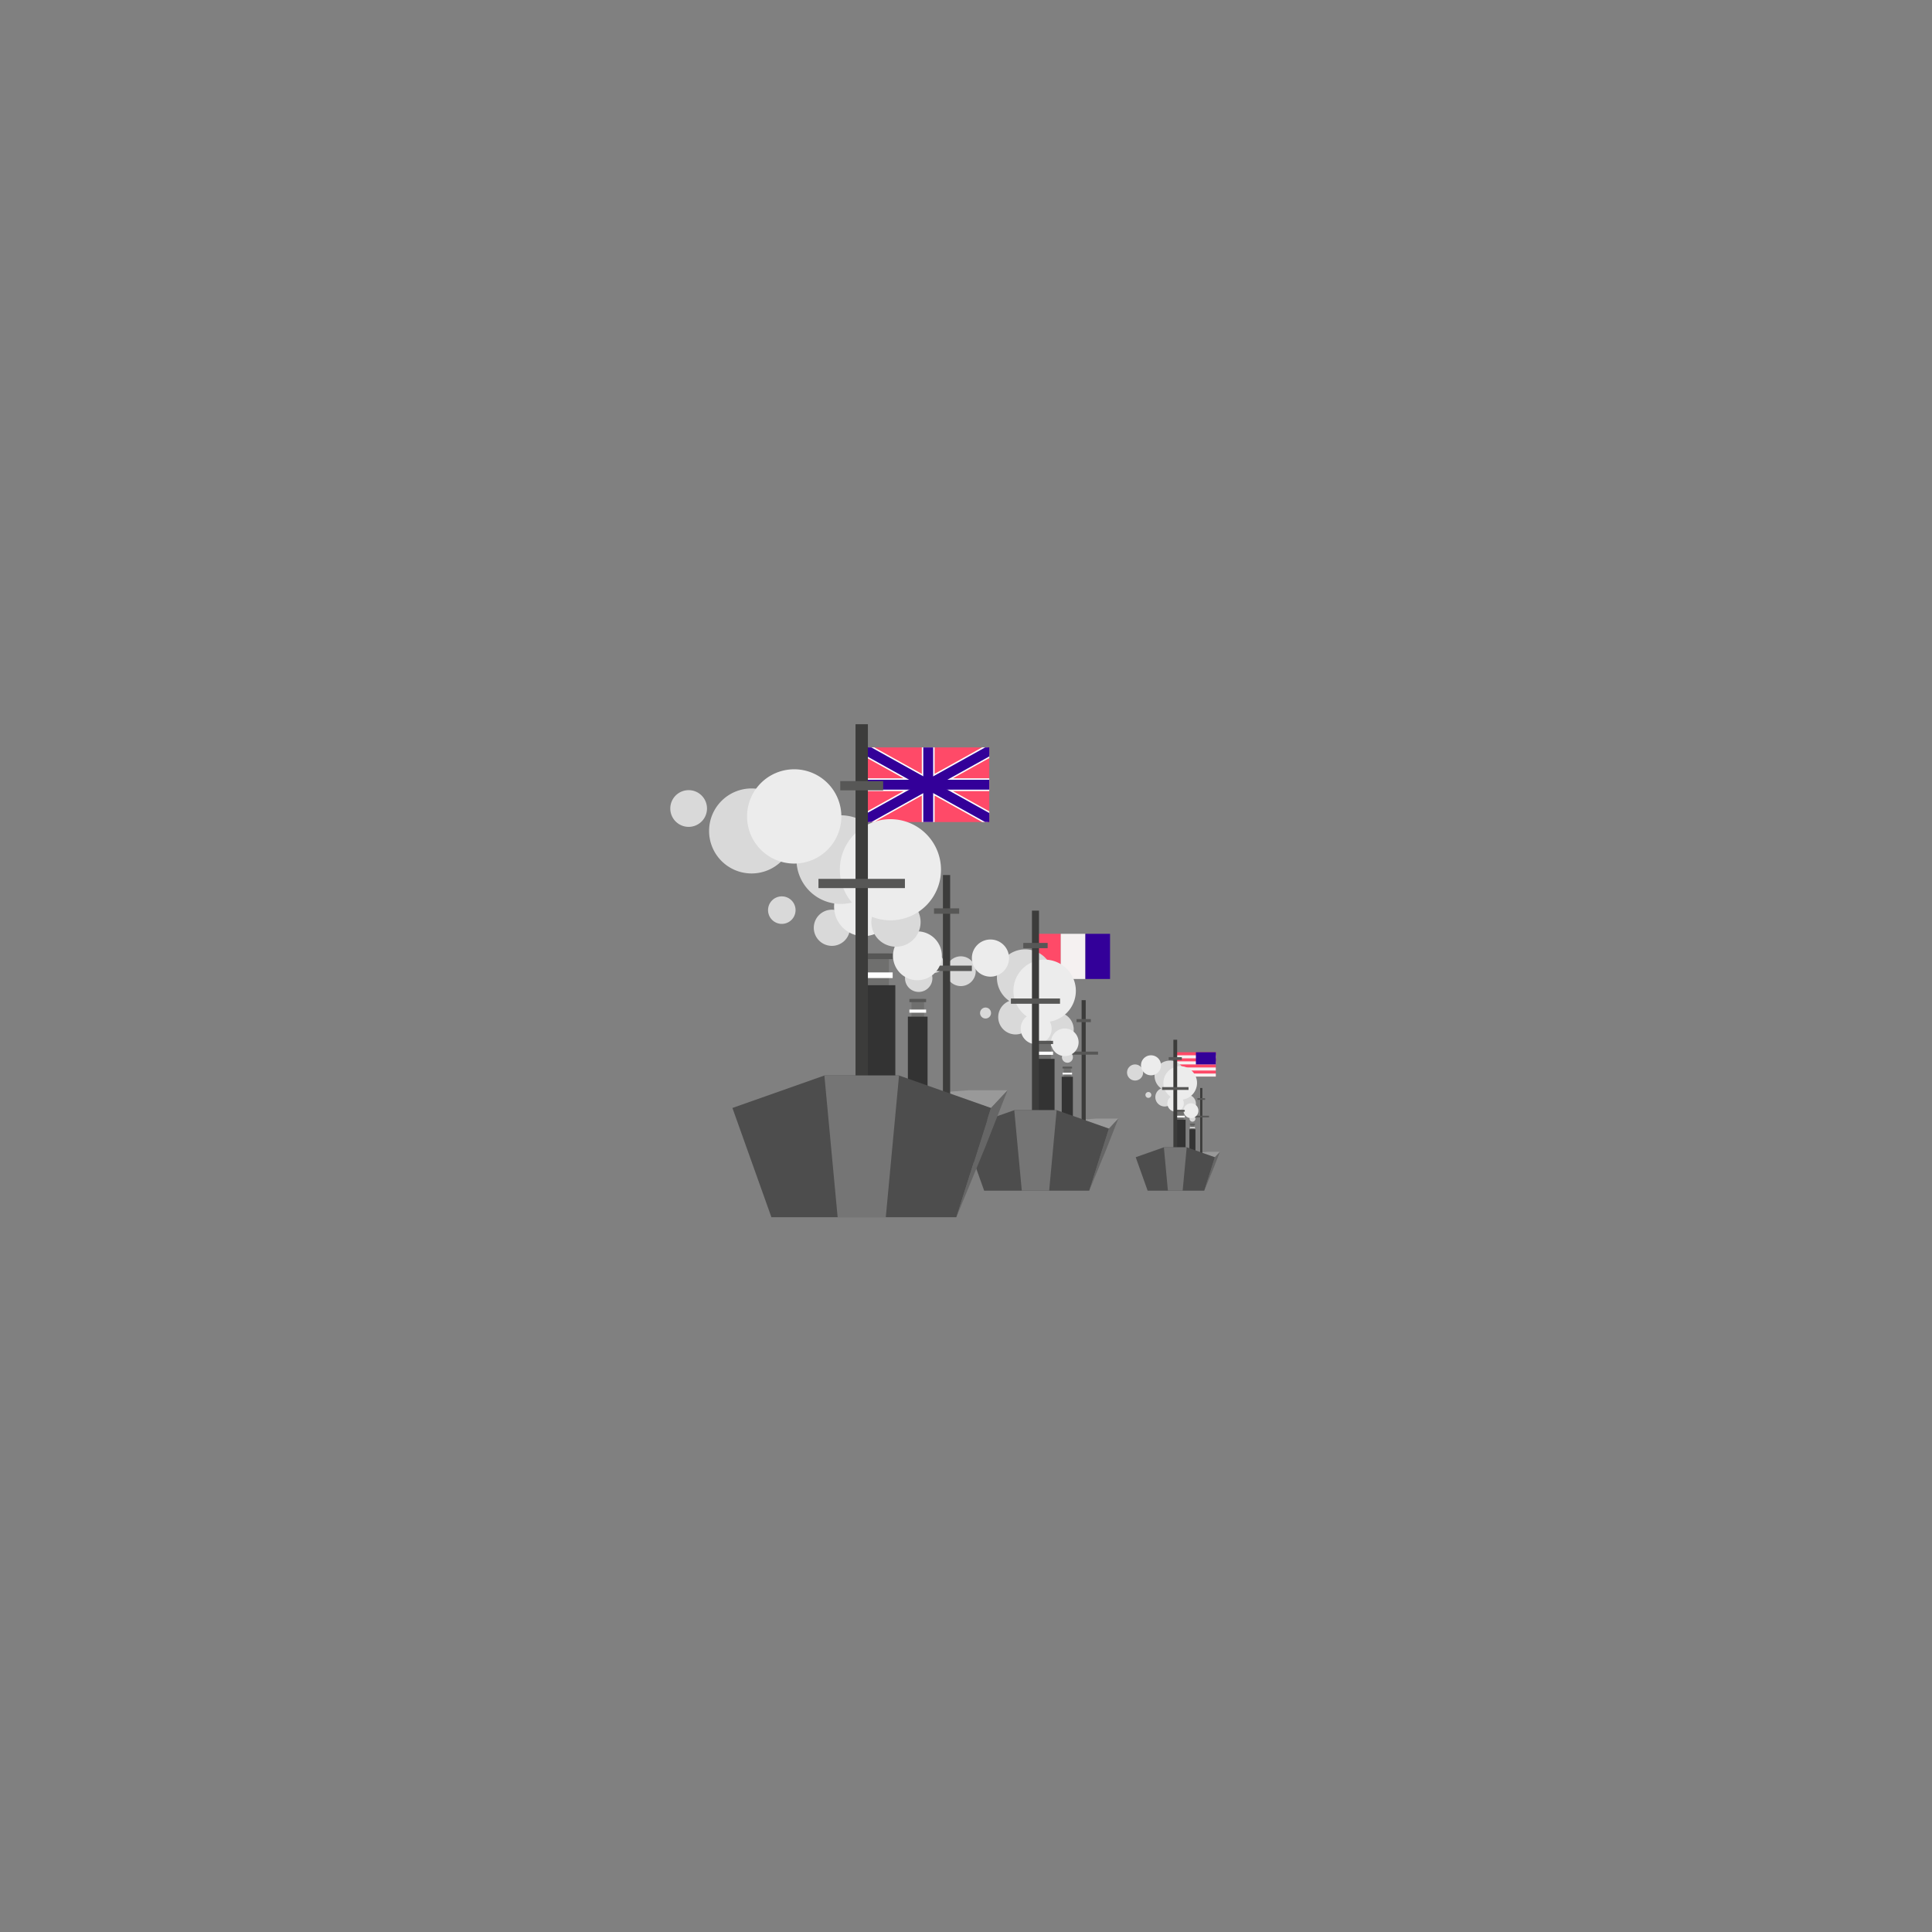 <svg id="Layer_1" data-name="Layer 1" xmlns="http://www.w3.org/2000/svg" xmlns:xlink="http://www.w3.org/1999/xlink" viewBox="0 0 500 500"><rect x="0" y="0" width="500" height="500" fill="#808080" stroke="none"/><defs><style>.cls-1,.cls-4{fill:none;}.cls-2{fill:#ff4a68;}.cls-3{clip-path:url(#clip-path);}.cls-4{stroke:#fff;stroke-miterlimit:10;stroke-width:0.75px;}.cls-5{fill:#309;}.cls-6{fill:#d9d9d9;}.cls-7{fill:#999;}.cls-8{fill:#3c3c3b;}.cls-9{fill:#575756;}.cls-10{fill:#f5f1f1;}.cls-11{fill:#ececec;}.cls-12{fill:#6f6f6e;}.cls-13{fill:#333;}.cls-14{fill:#fff;}.cls-15{fill:#666;}.cls-16{fill:#4d4d4d;}.cls-17{fill:#757575;}</style><clipPath id="clip-path"><rect class="cls-1" x="224.42" y="193.43" width="31.6" height="19.31"/></clipPath></defs><title>icon-37Artboard 7</title><rect class="cls-2" x="224.42" y="193.43" width="31.6" height="19.31"/><rect class="cls-2" x="224.42" y="201.8" width="31.6" height="2.56"/><g class="cls-3"><polygon class="cls-4" points="256.02 204.36 256.02 201.8 245.15 201.8 259.11 194.04 257.87 191.8 241.5 200.91 241.5 193.43 238.94 193.43 238.94 200.91 222.58 191.8 221.34 194.04 235.3 201.8 224.42 201.8 224.42 204.36 235.3 204.36 221.34 212.13 222.58 214.36 238.94 205.25 238.94 212.74 241.5 212.74 241.5 205.25 257.87 214.36 259.11 212.13 245.15 204.36 256.02 204.36"/><rect class="cls-5" x="219.32" y="201.8" width="41.8" height="2.56" transform="translate(-68.43 142.42) rotate(-29.09)"/><rect class="cls-5" x="238.94" y="182.18" width="2.56" height="41.8" transform="translate(-54.04 314.26) rotate(-60.91)"/></g><rect class="cls-5" x="224.42" y="201.8" width="31.6" height="2.56"/><rect class="cls-5" x="238.94" y="193.43" width="2.56" height="19.31"/><path class="cls-6" d="M239.25,249.28a2.5,2.5,0,1,0,2.5-2.5,2.5,2.5,0,0,0-2.5,2.5"/><polygon class="cls-7" points="248.97 292.08 286.99 292.08 289.42 289.49 283.7 289.49 248.97 292.08"/><rect class="cls-8" x="279.92" y="258.84" width="1.06" height="32.27"/><rect class="cls-9" x="278.61" y="263.74" width="3.7" height="0.79"/><rect class="cls-9" x="276.73" y="272.16" width="7.44" height="0.79"/><rect class="cls-2" x="268.15" y="241.67" width="6.38" height="11.69"/><rect class="cls-10" x="274.52" y="241.67" width="6.38" height="11.69"/><rect class="cls-5" x="280.9" y="241.67" width="6.38" height="11.69"/><path class="cls-6" d="M268.92,266.45a4.48,4.48,0,1,0,4.48-4.48,4.48,4.48,0,0,0-4.48,4.48"/><path class="cls-6" d="M258.34,263.23a4.48,4.48,0,1,0,4.48-4.48,4.48,4.48,0,0,0-4.48,4.48"/><path class="cls-11" d="M264.16,266.25a4,4,0,1,0,4-4,3.95,3.95,0,0,0-4,4"/><path class="cls-6" d="M274.83,273.61a1.42,1.42,0,1,0,1.42-1.42,1.42,1.42,0,0,0-1.42,1.42"/><path class="cls-6" d="M253.64,262.17a1.42,1.42,0,1,0,1.42-1.42,1.42,1.42,0,0,0-1.42,1.42"/><path class="cls-11" d="M272,269.74a3.57,3.57,0,1,0,3.57-3.57,3.57,3.57,0,0,0-3.57,3.57"/><rect class="cls-12" x="268.67" y="269.37" width="3.31" height="11.21"/><rect class="cls-13" x="267.73" y="274.04" width="5.19" height="21.59"/><rect class="cls-9" x="268.12" y="269.37" width="4.41" height="0.83"/><rect class="cls-14" x="268.12" y="272.16" width="4.41" height="0.83"/><rect class="cls-12" x="275.3" y="276.06" width="1.84" height="6.25"/><rect class="cls-13" x="274.77" y="278.67" width="2.89" height="12.04"/><rect class="cls-9" x="274.99" y="276.06" width="2.46" height="0.46"/><rect class="cls-14" x="274.99" y="277.62" width="2.46" height="0.46"/><path class="cls-6" d="M258,253a7.31,7.31,0,1,0,7.31-7.31A7.31,7.31,0,0,0,258,253"/><path class="cls-6" d="M244.82,251.24a3.85,3.85,0,1,0,4-3.74,3.85,3.85,0,0,0-4,3.74"/><path class="cls-11" d="M251.52,247.95a4.81,4.81,0,1,0,4.81-4.81,4.81,4.81,0,0,0-4.81,4.81"/><path class="cls-11" d="M262.27,256.43a8.08,8.08,0,1,0,8.08-8.08,8.08,8.08,0,0,0-8.08,8.08"/><polygon class="cls-15" points="286.99 292.08 281.89 308.15 286.19 297.73 289.42 289.49 286.99 292.08"/><rect class="cls-8" x="267.07" y="235.67" width="1.82" height="55.1"/><rect class="cls-9" x="264.82" y="244.03" width="6.31" height="1.36"/><rect class="cls-9" x="261.62" y="258.41" width="12.71" height="1.36"/><polygon class="cls-16" points="281.89 308.15 254.7 308.15 248.97 292.08 262.49 287.31 273.47 287.31 286.99 292.08 281.89 308.15"/><polygon class="cls-17" points="271.52 308.15 264.44 308.15 262.49 287.31 273.46 287.31 271.52 308.15"/><rect class="cls-2" x="304.34" y="272.32" width="10.31" height="6.3"/><rect class="cls-10" x="304.34" y="273.11" width="10.31" height="0.79"/><rect class="cls-10" x="304.34" y="274.68" width="10.31" height="0.79"/><rect class="cls-10" x="304.34" y="276.26" width="10.31" height="0.79"/><rect class="cls-10" x="304.34" y="277.83" width="10.31" height="0.79"/><rect class="cls-5" x="309.5" y="272.32" width="5.16" height="3.15"/><polygon class="cls-7" points="293.92 299.49 314.41 299.49 315.72 298.09 312.63 298.09 293.92 299.49"/><rect class="cls-8" x="310.6" y="281.57" width="0.57" height="17.39"/><rect class="cls-9" x="309.89" y="284.21" width="1.99" height="0.43"/><rect class="cls-9" x="308.88" y="288.75" width="4.01" height="0.43"/><path class="cls-6" d="M304.67,285.67a2.42,2.42,0,1,0,2.42-2.42,2.42,2.42,0,0,0-2.42,2.42"/><path class="cls-6" d="M299,283.94a2.42,2.42,0,1,0,2.42-2.42,2.42,2.42,0,0,0-2.42,2.42"/><path class="cls-11" d="M302.11,285.57a2.13,2.13,0,1,0,2.13-2.13,2.13,2.13,0,0,0-2.13,2.13"/><path class="cls-6" d="M307.85,289.53a.76.76,0,1,0,.76-.76.76.76,0,0,0-.76.76"/><path class="cls-6" d="M296.44,283.37a.76.76,0,1,0,.76-.76.76.76,0,0,0-.76.76"/><path class="cls-11" d="M306.31,287.45a1.92,1.92,0,1,0,1.92-1.92,1.92,1.92,0,0,0-1.92,1.92"/><rect class="cls-12" x="304.54" y="287.25" width="1.78" height="6.04"/><rect class="cls-13" x="304.03" y="289.77" width="2.8" height="11.64"/><rect class="cls-9" x="304.24" y="287.25" width="2.38" height="0.45"/><rect class="cls-14" x="304.24" y="288.75" width="2.38" height="0.45"/><rect class="cls-12" x="308.11" y="290.85" width="0.99" height="3.37"/><rect class="cls-13" x="307.82" y="292.26" width="1.56" height="6.49"/><rect class="cls-9" x="307.94" y="290.85" width="1.32" height="0.25"/><rect class="cls-14" x="307.94" y="291.69" width="1.32" height="0.25"/><path class="cls-6" d="M298.8,278.43a3.94,3.94,0,1,0,3.94-3.94,3.94,3.94,0,0,0-3.94,3.94"/><path class="cls-6" d="M291.68,277.48a2.08,2.08,0,1,0,2.14-2,2.08,2.08,0,0,0-2.14,2"/><path class="cls-11" d="M295.29,275.7a2.59,2.59,0,1,0,2.59-2.59,2.59,2.59,0,0,0-2.59,2.59"/><path class="cls-11" d="M301.09,280.27a4.35,4.35,0,1,0,4.35-4.35,4.35,4.35,0,0,0-4.35,4.35"/><polygon class="cls-15" points="314.41 299.49 311.66 308.15 313.98 302.53 315.72 298.09 314.41 299.49"/><rect class="cls-8" x="303.67" y="269.08" width="0.98" height="29.7"/><rect class="cls-9" x="302.46" y="273.59" width="3.4" height="0.73"/><rect class="cls-9" x="300.74" y="281.34" width="6.85" height="0.73"/><polygon class="cls-16" points="311.66 308.15 297.01 308.15 293.92 299.49 301.2 296.92 307.12 296.92 314.41 299.49 311.66 308.15"/><polygon class="cls-17" points="306.07 308.15 302.25 308.15 301.21 296.92 307.12 296.92 306.07 308.15"/><polygon class="cls-7" points="189.55 286.74 256.47 286.74 260.75 282.16 250.68 282.16 189.55 286.74"/><rect class="cls-8" x="244.03" y="226.46" width="1.87" height="56.8"/><rect class="cls-9" x="241.72" y="235.08" width="6.51" height="1.4"/><rect class="cls-9" x="238.42" y="249.9" width="13.1" height="1.4"/><path class="cls-6" d="M210.61,240.11a4.68,4.68,0,1,0,4.68-4.68,4.68,4.68,0,0,0-4.68,4.68"/><path class="cls-11" d="M215.86,234.65a7.63,7.63,0,1,0,7.63-7.63,7.63,7.63,0,0,0-7.63,7.63"/><path class="cls-6" d="M234.22,253.17a3.54,3.54,0,1,0,3.54-3.54,3.54,3.54,0,0,0-3.54,3.54"/><path class="cls-6" d="M198.77,235.54a3.56,3.56,0,1,0,3.56-3.56,3.56,3.56,0,0,0-3.56,3.56"/><path class="cls-11" d="M231.11,247.36a6.32,6.32,0,1,0,6.32-6.32,6.31,6.31,0,0,0-6.32,6.32"/><rect class="cls-12" x="224.23" y="246.75" width="5.82" height="19.73"/><rect class="cls-13" x="222.58" y="254.97" width="9.13" height="38.01"/><rect class="cls-9" x="223.26" y="246.75" width="7.76" height="1.47"/><rect class="cls-14" x="223.26" y="251.66" width="7.76" height="1.46"/><rect class="cls-12" x="235.89" y="258.53" width="3.25" height="11"/><rect class="cls-13" x="234.96" y="263.11" width="5.09" height="21.19"/><rect class="cls-9" x="235.35" y="258.53" width="4.33" height="0.82"/><rect class="cls-14" x="235.35" y="261.27" width="4.33" height="0.82"/><path class="cls-6" d="M206.13,222.46A11.47,11.47,0,1,0,217.6,211a11.47,11.47,0,0,0-11.47,11.47"/><path class="cls-6" d="M183.51,215a11,11,0,1,0,10.95-10.95A11,11,0,0,0,183.51,215"/><path class="cls-11" d="M193.34,211.29a12.2,12.2,0,1,0,12.2-12.2,12.2,12.2,0,0,0-12.2,12.2"/><path class="cls-6" d="M225.51,238.64a6.37,6.37,0,1,0,6.37-6.37,6.37,6.37,0,0,0-6.37,6.37"/><path class="cls-6" d="M173.47,209.24a4.75,4.75,0,1,0,4.75-4.75,4.75,4.75,0,0,0-4.75,4.75"/><path class="cls-11" d="M217.35,225.1A13.09,13.09,0,1,0,230.44,212a13.09,13.09,0,0,0-13.09,13.09"/><polygon class="cls-15" points="256.47 286.74 247.5 315.01 255.06 296.68 260.75 282.16 256.47 286.74"/><rect class="cls-8" x="221.41" y="187.43" width="3.2" height="96.99"/><rect class="cls-9" x="217.45" y="202.15" width="11.11" height="2.39"/><rect class="cls-9" x="211.82" y="227.45" width="22.37" height="2.39"/><polygon class="cls-16" points="247.5 315.01 199.64 315.01 189.55 286.74 213.35 278.34 232.67 278.34 256.47 286.74 247.5 315.01"/><polygon class="cls-17" points="229.24 315.01 216.78 315.01 213.35 278.34 232.67 278.34 229.24 315.01"/><ellipse class="cls-1" cx="250" cy="250" rx="112.5" ry="79.01"/></svg>